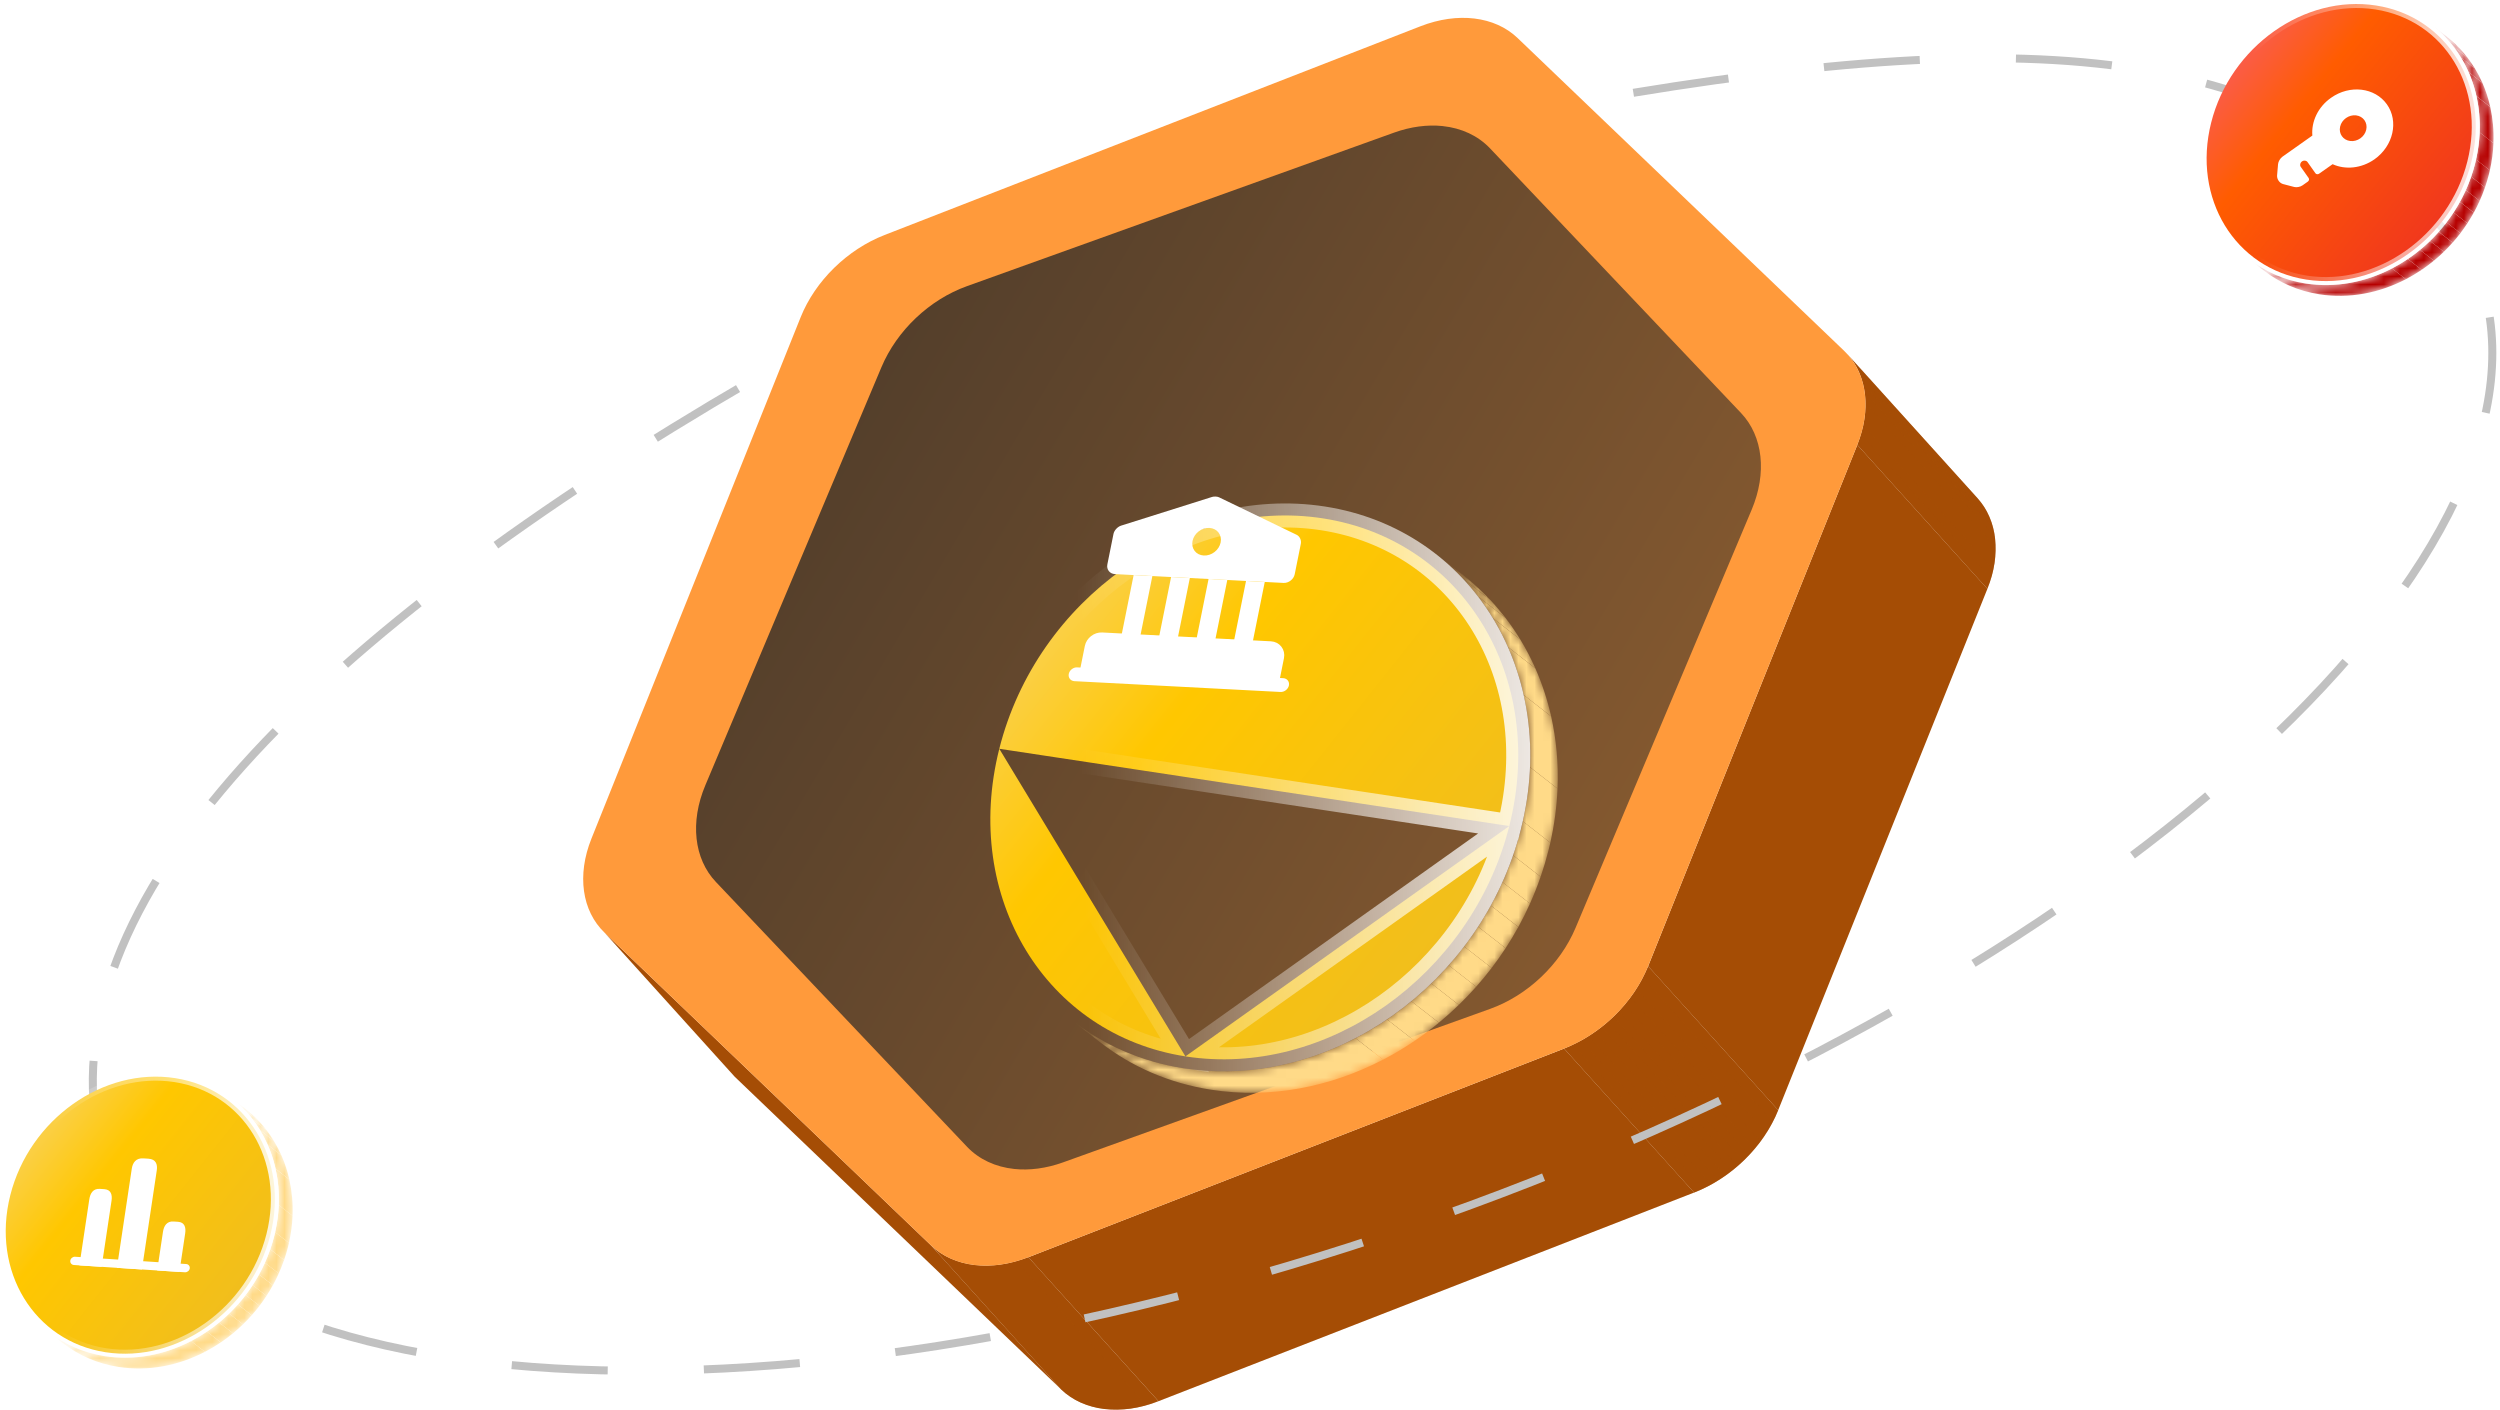 <svg width="312" height="176" viewBox="0 0 312 176" fill="none" xmlns="http://www.w3.org/2000/svg">
<g clip-path="url(#clip0_3742_10755)">
<mask id="mask0_3742_10755" style="mask-type:luminance" maskUnits="userSpaceOnUse" x="75" y="115" width="17" height="20">
<path d="M91.275 133.948L75.043 115.978C75.177 116.124 75.314 116.268 75.46 116.407L91.692 134.377C91.548 134.238 91.409 134.097 91.275 133.948Z" fill="white"/>
</mask>
<g mask="url(#mask0_3742_10755)">
<path d="M75.46 116.407L91.692 134.377C91.548 134.238 91.409 134.097 91.275 133.948L75.043 115.978C75.177 116.124 75.314 116.268 75.46 116.407Z" fill="#2D4800"/>
</g>
<path d="M116.206 155.435L132.44 173.405L91.693 134.377L75.461 116.407L116.206 155.435Z" fill="#A54D05"/>
<path d="M230.562 44.208L246.795 62.178C249.277 64.926 249.757 69.176 248.028 73.485L231.796 55.514C233.525 51.206 233.047 46.956 230.562 44.208Z" fill="#A54D05"/>
<mask id="mask1_3742_10755" style="mask-type:luminance" maskUnits="userSpaceOnUse" x="230" y="44" width="20" height="30">
<path d="M230.562 44.208L246.795 62.178C249.277 64.926 249.757 69.176 248.028 73.485L231.796 55.514C233.525 51.206 233.047 46.956 230.562 44.208Z" fill="white"/>
</mask>
<g mask="url(#mask1_3742_10755)">
<path d="M230.562 44.208L246.795 62.178C246.855 62.246 246.916 62.315 246.975 62.385L230.743 44.415C230.684 44.344 230.623 44.276 230.562 44.208Z" fill="#A54D05"/>
<path d="M230.742 44.412L246.974 62.383C247.133 62.571 247.281 62.763 247.423 62.963L231.191 44.993C231.049 44.793 230.901 44.6 230.742 44.412Z" fill="#A54D05"/>
<path d="M231.188 44.995L247.42 62.966C247.561 63.168 247.695 63.375 247.819 63.59L231.587 45.619C231.463 45.405 231.331 45.197 231.188 44.995Z" fill="#A54D05"/>
<path d="M231.59 45.619L247.822 63.59C247.951 63.812 248.068 64.041 248.178 64.275L231.946 46.305C231.836 46.071 231.719 45.841 231.59 45.619Z" fill="#A54D05"/>
<path d="M231.945 46.304L248.177 64.275C248.292 64.521 248.394 64.775 248.487 65.033L232.255 47.063C232.162 46.804 232.06 46.551 231.945 46.304Z" fill="#A54D05"/>
<path d="M232.254 47.06L248.486 65.031C248.586 65.311 248.674 65.602 248.747 65.894L232.515 47.923C232.442 47.628 232.354 47.341 232.254 47.06Z" fill="#A54D05"/>
<path d="M232.516 47.926L248.748 65.897C248.831 66.231 248.899 66.572 248.948 66.918L232.716 48.948C232.667 48.599 232.599 48.26 232.516 47.926Z" fill="#A54D05"/>
<path d="M232.715 48.948L248.947 66.918C249.008 67.355 249.044 67.803 249.052 68.259L232.82 50.289C232.812 49.833 232.778 49.387 232.715 48.948Z" fill="#A54D05"/>
<path d="M232.819 50.289L249.052 68.259C249.066 69.162 248.974 70.098 248.771 71.051L232.539 53.081C232.741 52.127 232.834 51.191 232.819 50.289Z" fill="#A54D05"/>
<path d="M232.543 53.081L248.775 71.051C248.694 71.429 248.597 71.812 248.482 72.195L232.25 54.224C232.365 53.841 232.462 53.461 232.543 53.081Z" fill="#A54D05"/>
<path d="M232.246 54.222L248.479 72.192C248.349 72.621 248.198 73.053 248.025 73.485L231.793 55.514C231.966 55.082 232.117 54.651 232.246 54.222Z" fill="#A54D05"/>
</g>
<path d="M128.339 156.9L144.571 174.871C142.237 175.78 139.914 176.095 137.819 175.841C135.725 175.588 133.857 174.769 132.435 173.406L116.203 155.435C117.625 156.798 119.492 157.617 121.587 157.871C123.682 158.124 126.005 157.81 128.339 156.9Z" fill="#A54D05"/>
<mask id="mask2_3742_10755" style="mask-type:luminance" maskUnits="userSpaceOnUse" x="116" y="155" width="29" height="21">
<path d="M128.339 156.9L144.571 174.871C142.237 175.78 139.914 176.095 137.819 175.841C135.725 175.588 133.857 174.769 132.435 173.406L116.203 155.435C117.625 156.798 119.492 157.617 121.587 157.871C123.682 158.124 126.005 157.81 128.339 156.9Z" fill="white"/>
</mask>
<g mask="url(#mask2_3742_10755)">
<path d="M128.342 156.9L144.574 174.871C144.574 174.871 144.554 174.878 144.545 174.883L128.312 156.913C128.312 156.913 128.332 156.905 128.342 156.9Z" fill="#A54D05"/>
<path d="M128.312 156.913L144.544 174.883C144.049 175.076 143.554 175.239 143.064 175.378L126.832 157.408C127.325 157.269 127.817 157.105 128.312 156.913Z" fill="#A54D05"/>
<path d="M126.831 157.408L143.063 175.378C141.246 175.89 139.464 176.041 137.823 175.841C135.728 175.588 133.861 174.769 132.439 173.406L116.207 155.435C117.629 156.798 119.496 157.617 121.591 157.871C123.232 158.068 125.014 157.92 126.831 157.408Z" fill="#A54D05"/>
</g>
<path d="M231.793 55.514L248.028 73.485L221.916 138.554L205.684 120.584L231.793 55.514Z" fill="#A54D05"/>
<path d="M195.199 130.859L211.431 148.829L144.574 174.871L128.34 156.9L195.199 130.859Z" fill="#A54D05"/>
<path d="M205.684 120.584L221.916 138.554C220.095 143.095 216.098 147.011 211.431 148.83L195.199 130.859C199.866 129.04 203.863 125.124 205.684 120.584Z" fill="#A54D05"/>
<mask id="mask3_3742_10755" style="mask-type:luminance" maskUnits="userSpaceOnUse" x="195" y="120" width="27" height="29">
<path d="M205.684 120.584L221.916 138.554C220.095 143.095 216.098 147.011 211.431 148.83L195.199 130.859C199.866 129.04 203.863 125.124 205.684 120.584Z" fill="white"/>
</mask>
<g mask="url(#mask3_3742_10755)">
<path d="M205.686 120.584L221.918 138.554C221.718 139.054 221.491 139.544 221.24 140.027L205.008 122.057C205.259 121.574 205.486 121.084 205.686 120.584Z" fill="#A54D05"/>
<path d="M205.005 122.056L221.237 140.027C220.996 140.49 220.732 140.946 220.447 141.39L204.215 123.419C204.5 122.976 204.763 122.52 205.005 122.056Z" fill="#A54D05"/>
<path d="M204.214 123.42L220.446 141.39C220.215 141.751 219.971 142.105 219.713 142.451L203.48 124.48C203.739 124.134 203.983 123.78 204.214 123.42Z" fill="#A54D05"/>
<path d="M203.481 124.483L219.713 142.453C219.486 142.758 219.252 143.056 219.005 143.346L202.773 125.375C203.017 125.085 203.254 124.787 203.481 124.483Z" fill="#A54D05"/>
<path d="M202.777 125.373L219.009 143.343C218.78 143.614 218.544 143.88 218.302 144.141L202.07 126.17C202.314 125.912 202.551 125.646 202.777 125.373Z" fill="#A54D05"/>
<path d="M202.067 126.17L218.3 144.141C218.068 144.387 217.831 144.626 217.588 144.86L201.355 126.889C201.599 126.655 201.838 126.416 202.067 126.17Z" fill="#A54D05"/>
<path d="M201.358 126.889L217.59 144.86C217.354 145.087 217.11 145.311 216.861 145.526L200.629 127.555C200.878 127.338 201.121 127.116 201.358 126.889Z" fill="#A54D05"/>
<path d="M200.627 127.555L216.859 145.526C216.613 145.74 216.362 145.947 216.103 146.147L199.871 128.177C200.127 127.977 200.381 127.767 200.627 127.555Z" fill="#A54D05"/>
<path d="M199.872 128.177L216.104 146.147C215.846 146.35 215.582 146.545 215.314 146.735L199.082 128.764C199.35 128.577 199.614 128.379 199.872 128.177Z" fill="#A54D05"/>
<path d="M199.081 128.764L215.313 146.735C215.038 146.928 214.757 147.115 214.474 147.293L198.242 129.323C198.527 129.145 198.805 128.957 199.081 128.764Z" fill="#A54D05"/>
<path d="M198.241 129.323L214.473 147.293C214.175 147.479 213.875 147.657 213.568 147.827L197.336 129.857C197.641 129.689 197.943 129.511 198.241 129.323Z" fill="#A54D05"/>
<path d="M197.338 129.854L213.57 147.825C213.238 148.008 212.902 148.181 212.56 148.342L196.328 130.371C196.669 130.21 197.006 130.037 197.338 129.854Z" fill="#A54D05"/>
<path d="M196.331 130.371L212.563 148.342C212.19 148.517 211.814 148.681 211.431 148.829L195.199 130.859C195.582 130.71 195.958 130.547 196.331 130.371Z" fill="#A54D05"/>
</g>
<path d="M184.012 2.312C186.107 2.566 187.975 3.385 189.396 4.748L230.143 43.779C232.987 46.5 233.616 50.977 231.794 55.517L205.682 120.586C203.861 125.127 199.864 129.043 195.197 130.862L128.34 156.903C126.007 157.813 123.683 158.127 121.588 157.874C119.494 157.62 117.626 156.801 116.205 155.438L75.46 116.407C72.617 113.683 71.988 109.207 73.809 104.666L99.919 39.597C101.74 35.057 105.737 31.141 110.404 29.324L177.263 3.283C179.597 2.373 181.92 2.059 184.015 2.312H184.012Z" fill="#FF9A3B"/>
<path d="M180.05 15.735C182.382 15.981 184.449 16.925 185.961 18.52L217.284 51.547C220.03 54.441 220.534 59.04 218.608 63.614L196.626 115.805C194.7 120.379 190.635 124.229 185.966 125.907L132.659 145.067C130.559 145.821 128.484 146.086 126.582 145.887C124.251 145.643 122.186 144.699 120.674 143.104L89.347 110.072C86.601 107.178 86.099 102.577 88.025 98.005L110.007 45.817C111.933 41.243 115.998 37.392 120.669 35.715L173.977 16.552C176.074 15.799 178.151 15.535 180.05 15.733V15.735Z" fill="url(#paint0_linear_3742_10755)"/>
<g filter="url(#filter0_d_3742_10755)">
<mask id="mask4_3742_10755" style="mask-type:luminance" maskUnits="userSpaceOnUse" x="127" y="46" width="62" height="68">
<path d="M173.19 46.13L176.624 48.807C186.169 56.245 190.72 69.348 187.249 83.132C182.374 102.49 163.522 115.86 145.144 112.996C139.85 112.172 135.174 110.091 131.313 107.082L127.879 104.405C131.74 107.413 136.416 109.494 141.709 110.319C160.088 113.183 178.94 99.813 183.814 80.455C187.285 66.67 182.735 53.568 173.19 46.13Z" fill="white"/>
</mask>
<g mask="url(#mask4_3742_10755)">
<path d="M173.191 46.13L176.626 48.807C177.087 49.165 177.536 49.538 177.972 49.921L174.538 47.244C174.101 46.858 173.653 46.488 173.191 46.13Z" fill="#FFDA88"/>
<path d="M174.535 47.246L177.969 49.924C178.666 50.537 179.331 51.18 179.964 51.855L176.53 49.178C175.897 48.503 175.229 47.86 174.535 47.246Z" fill="#FFDA88"/>
<path d="M176.531 49.178L179.966 51.855C180.64 52.572 181.278 53.325 181.879 54.106L178.445 51.428C177.844 50.645 177.206 49.894 176.531 49.178Z" fill="#FFDA88"/>
<path d="M178.445 51.428L181.88 54.105C182.542 54.969 183.16 55.87 183.732 56.807L180.297 54.13C179.728 53.195 179.11 52.292 178.445 51.428Z" fill="#FFDA88"/>
<path d="M180.297 54.13L183.731 56.807C184.433 57.958 185.061 59.161 185.61 60.407L182.176 57.73C181.624 56.483 180.996 55.281 180.297 54.13Z" fill="#FFDA88"/>
<path d="M182.176 57.73L185.61 60.408C186.452 62.31 187.111 64.317 187.582 66.403L184.148 63.726C183.68 61.64 183.017 59.632 182.176 57.73Z" fill="#FFDA88"/>
<path d="M184.148 63.726L187.583 66.403C188.228 69.277 188.508 72.303 188.38 75.417L184.946 72.74C185.073 69.625 184.794 66.599 184.148 63.726Z" fill="#FFDA88"/>
<path d="M184.943 72.74L188.378 75.417C188.287 77.63 187.992 79.891 187.477 82.171L184.043 79.493C184.558 77.213 184.852 74.953 184.943 72.74Z" fill="#FFDA88"/>
<path d="M184.045 79.493L187.48 82.171C187.408 82.492 187.33 82.811 187.249 83.133C186.967 84.249 186.641 85.346 186.27 86.419L182.836 83.741C183.206 82.666 183.535 81.569 183.815 80.455C183.896 80.134 183.972 79.812 184.045 79.493Z" fill="#FFDA88"/>
<path d="M182.835 83.744L186.269 86.421C185.874 87.562 185.43 88.679 184.942 89.769L181.508 87.091C181.998 86.001 182.442 84.885 182.835 83.744Z" fill="#FFDA88"/>
<path d="M181.509 87.091L184.944 89.769C184.497 90.765 184.012 91.737 183.489 92.686L180.055 90.009C180.577 89.059 181.063 88.087 181.509 87.091Z" fill="#FFDA88"/>
<path d="M180.052 90.009L183.486 92.686C182.988 93.592 182.458 94.473 181.899 95.332L178.465 92.654C179.024 91.795 179.556 90.914 180.052 90.009Z" fill="#FFDA88"/>
<path d="M178.464 92.654L181.899 95.332C181.347 96.178 180.765 97.001 180.157 97.798L176.723 95.121C177.331 94.323 177.912 93.501 178.464 92.654Z" fill="#FFDA88"/>
<path d="M176.724 95.121L180.158 97.798C179.542 98.606 178.897 99.388 178.227 100.144L174.793 97.467C175.463 96.711 176.105 95.928 176.724 95.121Z" fill="#FFDA88"/>
<path d="M174.794 97.464L178.228 100.142C177.531 100.927 176.808 101.683 176.059 102.409L172.625 99.732C173.373 99.005 174.097 98.25 174.794 97.464Z" fill="#FFDA88"/>
<path d="M172.624 99.732L176.058 102.409C175.256 103.185 174.427 103.928 173.571 104.633L170.137 101.955C170.993 101.251 171.824 100.51 172.624 99.732Z" fill="#FFDA88"/>
<path d="M170.137 101.956L173.572 104.633C172.593 105.438 171.582 106.194 170.54 106.901L167.105 104.223C168.148 103.519 169.159 102.761 170.137 101.956Z" fill="#FFDA88"/>
<path d="M167.106 104.223L170.54 106.901C169.272 107.759 167.959 108.542 166.61 109.244L163.176 106.567C164.525 105.865 165.837 105.082 167.106 104.223Z" fill="#FFDA88"/>
<path d="M163.174 106.564L166.608 109.242C160.005 112.675 152.537 114.147 145.144 112.996C139.85 112.172 135.174 110.091 131.313 107.082L127.879 104.405C131.74 107.413 136.416 109.494 141.709 110.319C149.101 111.47 156.568 109.997 163.174 106.564Z" fill="#FFDA88"/>
</g>
<path d="M182.361 80.089L182.361 80.089C187.051 61.471 176.527 44.408 159.133 41.697C141.602 38.966 123.42 51.753 118.711 70.448L182.361 80.089ZM182.361 80.089C177.655 98.781 159.471 111.568 141.942 108.837M182.361 80.089L141.942 108.837M141.942 108.837C124.547 106.126 114.024 89.063 118.711 70.448L141.942 108.837Z" fill="url(#paint1_linear_3742_10755)" stroke="url(#paint2_linear_3742_10755)" stroke-width="3"/>
</g>
<path d="M159.504 81.993L158.812 85.436L135.428 84.21L136.121 80.767C136.248 80.136 136.878 79.647 137.521 79.681L158.566 80.784C159.209 80.817 159.631 81.361 159.504 81.993Z" fill="white" stroke="white" stroke-width="1.5" stroke-miterlimit="10" stroke-linecap="round" stroke-linejoin="round"/>
<path d="M143.815 71.891L141.477 71.769L139.861 79.803L142.199 79.926L143.815 71.891Z" fill="white"/>
<path d="M148.491 72.136L146.152 72.014L144.537 80.049L146.875 80.171L148.491 72.136Z" fill="white"/>
<path d="M153.166 72.382L150.828 72.259L149.212 80.294L151.551 80.416L153.166 72.382Z" fill="white"/>
<path d="M157.842 72.626L155.504 72.504L153.888 80.538L156.227 80.661L157.842 72.626Z" fill="white"/>
<path d="M159.807 86.358L134.085 85.01C133.606 84.985 133.287 84.574 133.382 84.103C133.476 83.633 133.952 83.263 134.432 83.288L160.153 84.636C160.633 84.662 160.952 85.073 160.857 85.543C160.762 86.014 160.286 86.383 159.807 86.358Z" fill="white"/>
<path d="M161.825 66.746L152.134 62.062C151.918 61.958 151.521 61.938 151.269 62.017L139.915 65.598C139.474 65.737 139.052 66.19 138.964 66.626L138.198 70.437C138.071 71.069 138.493 71.612 139.136 71.646L160.181 72.749C160.824 72.783 161.454 72.294 161.581 71.663L162.347 67.852C162.435 67.416 162.202 66.928 161.825 66.746ZM150.236 69.328C149.265 69.277 148.636 68.467 148.828 67.515C149.02 66.562 149.958 65.834 150.928 65.885C151.898 65.936 152.527 66.746 152.336 67.698C152.144 68.651 151.206 69.379 150.236 69.328Z" fill="white"/>
</g>
<path d="M203.844 11.581C259.41 2.482 289.471 6.796 309.29 33.984C321.846 68.071 265.599 120.172 183.659 150.354C101.719 180.537 25.115 177.372 12.56 143.285C5.199 112.597 40.102 78.744 93.835 47.478" stroke="#C1C1C1" stroke-dasharray="12 12"/>
<mask id="mask5_3742_10755" style="mask-type:luminance" maskUnits="userSpaceOnUse" x="6" y="137" width="31" height="34">
<path d="M28.884 137.027L30.609 138.371C35.402 142.105 37.688 148.682 35.944 155.602C33.496 165.32 24.029 172.031 14.799 170.594C12.141 170.18 9.793 169.135 7.854 167.625L6.129 166.28C8.068 167.791 10.416 168.836 13.075 169.249C22.304 170.687 31.772 163.976 34.22 154.258C35.963 147.338 33.678 140.761 28.884 137.027Z" fill="white"/>
</mask>
<g mask="url(#mask5_3742_10755)">
<path d="M28.879 137.026L30.604 138.37C30.835 138.55 31.061 138.737 31.28 138.93L29.555 137.586C29.336 137.392 29.11 137.206 28.879 137.026Z" fill="#FFDA88"/>
<path d="M29.562 137.587L31.287 138.931C31.637 139.239 31.971 139.561 32.289 139.9L30.564 138.556C30.246 138.217 29.911 137.895 29.562 137.587Z" fill="#FFDA88"/>
<path d="M30.566 138.557L32.291 139.901C32.63 140.261 32.95 140.639 33.252 141.031L31.527 139.686C31.226 139.293 30.905 138.916 30.566 138.557Z" fill="#FFDA88"/>
<path d="M31.523 139.686L33.248 141.03C33.581 141.464 33.891 141.916 34.178 142.386L32.454 141.042C32.168 140.573 31.857 140.12 31.523 139.686Z" fill="#FFDA88"/>
<path d="M32.453 141.043L34.178 142.387C34.53 142.965 34.846 143.568 35.121 144.194L33.397 142.85C33.12 142.224 32.804 141.621 32.453 141.043Z" fill="#FFDA88"/>
<path d="M33.398 142.85L35.123 144.194C35.546 145.149 35.877 146.157 36.114 147.204L34.389 145.86C34.154 144.812 33.821 143.805 33.398 142.85Z" fill="#FFDA88"/>
<path d="M34.383 145.859L36.108 147.203C36.431 148.646 36.572 150.165 36.508 151.728L34.783 150.384C34.847 148.821 34.707 147.302 34.383 145.859Z" fill="#FFDA88"/>
<path d="M34.788 150.385L36.513 151.729C36.467 152.84 36.319 153.974 36.061 155.119L34.336 153.775C34.595 152.63 34.742 151.496 34.788 150.385Z" fill="#FFDA88"/>
<path d="M34.338 153.775L36.062 155.119C36.027 155.28 35.987 155.44 35.947 155.602C35.805 156.162 35.641 156.713 35.455 157.251L33.73 155.907C33.916 155.368 34.082 154.817 34.222 154.258C34.263 154.096 34.301 153.935 34.338 153.775Z" fill="#FFDA88"/>
<path d="M33.725 155.908L35.45 157.252C35.252 157.825 35.029 158.386 34.783 158.933L33.059 157.589C33.305 157.042 33.528 156.481 33.725 155.908Z" fill="#FFDA88"/>
<path d="M33.063 157.589L34.787 158.933C34.563 159.433 34.319 159.921 34.057 160.398L32.332 159.054C32.594 158.577 32.838 158.089 33.063 157.589Z" fill="#FFDA88"/>
<path d="M32.328 159.053L34.053 160.398C33.803 160.852 33.537 161.294 33.256 161.726L31.531 160.382C31.812 159.95 32.08 159.508 32.328 159.053Z" fill="#FFDA88"/>
<path d="M31.531 160.381L33.256 161.725C32.978 162.15 32.687 162.563 32.381 162.963L30.656 161.619C30.962 161.219 31.254 160.806 31.531 160.381Z" fill="#FFDA88"/>
<path d="M30.661 161.62L32.386 162.964C32.077 163.369 31.752 163.762 31.416 164.141L29.691 162.797C30.028 162.418 30.351 162.025 30.661 161.62Z" fill="#FFDA88"/>
<path d="M29.687 162.796L31.411 164.14C31.061 164.534 30.698 164.914 30.322 165.278L28.598 163.934C28.973 163.57 29.337 163.19 29.687 162.796Z" fill="#FFDA88"/>
<path d="M28.601 163.934L30.326 165.278C29.923 165.668 29.506 166.041 29.076 166.395L27.352 165.051C27.782 164.697 28.199 164.325 28.601 163.934Z" fill="#FFDA88"/>
<path d="M27.351 165.051L29.076 166.395C28.584 166.799 28.076 167.178 27.553 167.533L25.828 166.189C26.352 165.836 26.859 165.455 27.351 165.051Z" fill="#FFDA88"/>
<path d="M25.825 166.188L27.55 167.533C26.913 167.964 26.254 168.357 25.576 168.709L23.852 167.365C24.529 167.013 25.188 166.62 25.825 166.188Z" fill="#FFDA88"/>
<path d="M23.854 167.364L25.579 168.708C22.262 170.431 18.512 171.17 14.799 170.593C12.141 170.179 9.793 169.134 7.854 167.624L6.129 166.28C8.068 167.79 10.416 168.835 13.075 169.249C16.787 169.826 20.537 169.087 23.854 167.364Z" fill="#FFDA88"/>
</g>
<path d="M33.738 154.136L33.738 154.136C31.346 163.632 22.102 170.15 13.155 168.756C4.253 167.369 -1.104 158.643 1.282 149.173C3.675 139.676 12.918 133.159 21.866 134.552C30.768 135.939 36.125 144.665 33.738 154.136Z" fill="url(#paint3_linear_3742_10755)" stroke="url(#paint4_linear_3742_10755)"/>
<mask id="mask6_3742_10755" style="mask-type:luminance" maskUnits="userSpaceOnUse" x="280" y="3" width="32" height="34">
<path d="M303.556 3.164L305.281 4.508C310.074 8.242 312.359 14.819 310.616 21.739C308.168 31.456 298.701 38.168 289.471 36.73C286.813 36.316 284.465 35.272 282.526 33.761L280.801 32.417C282.74 33.928 285.088 34.972 287.746 35.386C296.976 36.824 306.444 30.112 308.892 20.395C310.635 13.475 308.35 6.898 303.556 3.164Z" fill="white"/>
</mask>
<g mask="url(#mask6_3742_10755)">
<path d="M303.551 3.164L305.276 4.508C305.507 4.687 305.733 4.875 305.952 5.067L304.227 3.723C304.008 3.529 303.782 3.343 303.551 3.164Z" fill="#B60000"/>
<path d="M304.234 3.724L305.959 5.068C306.309 5.376 306.643 5.699 306.961 6.037L305.236 4.693C304.918 4.355 304.583 4.032 304.234 3.724Z" fill="#B60000"/>
<path d="M305.238 4.693L306.963 6.037C307.302 6.397 307.622 6.775 307.924 7.167L306.199 5.823C305.897 5.43 305.577 5.053 305.238 4.693Z" fill="#B60000"/>
<path d="M306.195 5.823L307.92 7.167C308.253 7.601 308.563 8.053 308.85 8.524L307.125 7.18C306.84 6.71 306.529 6.257 306.195 5.823Z" fill="#B60000"/>
<path d="M307.129 7.179L308.854 8.523C309.206 9.101 309.521 9.705 309.797 10.331L308.073 8.986C307.795 8.361 307.48 7.757 307.129 7.179Z" fill="#B60000"/>
<path d="M308.07 8.986L309.795 10.33C310.218 11.285 310.549 12.293 310.786 13.34L309.061 11.996C308.825 10.949 308.493 9.941 308.07 8.986Z" fill="#B60000"/>
<path d="M309.055 11.997L310.779 13.341C311.103 14.783 311.244 16.302 311.18 17.866L309.455 16.521C309.519 14.958 309.379 13.439 309.055 11.997Z" fill="#B60000"/>
<path d="M309.46 16.522L311.185 17.866C311.139 18.977 310.991 20.112 310.733 21.256L309.008 19.912C309.267 18.768 309.414 17.633 309.46 16.522Z" fill="#B60000"/>
<path d="M309.01 19.912L310.734 21.256C310.699 21.417 310.659 21.578 310.619 21.739C310.477 22.299 310.313 22.85 310.127 23.388L308.402 22.044C308.588 21.505 308.753 20.954 308.894 20.395C308.935 20.233 308.973 20.072 309.01 19.912Z" fill="#B60000"/>
<path d="M308.401 22.046L310.126 23.39C309.927 23.963 309.704 24.523 309.459 25.07L307.734 23.726C307.981 23.179 308.204 22.619 308.401 22.046Z" fill="#B60000"/>
<path d="M307.734 23.726L309.459 25.07C309.235 25.57 308.991 26.058 308.729 26.534L307.004 25.19C307.266 24.714 307.51 24.226 307.734 23.726Z" fill="#B60000"/>
<path d="M307 25.191L308.725 26.535C308.475 26.989 308.209 27.432 307.928 27.863L306.203 26.519C306.484 26.087 306.751 25.645 307 25.191Z" fill="#B60000"/>
<path d="M306.203 26.519L307.928 27.863C307.65 28.288 307.358 28.7 307.053 29.101L305.328 27.757C305.634 27.356 305.926 26.944 306.203 26.519Z" fill="#B60000"/>
<path d="M305.333 27.757L307.058 29.101C306.748 29.506 306.424 29.899 306.088 30.279L304.363 28.935C304.7 28.555 305.022 28.162 305.333 27.757Z" fill="#B60000"/>
<path d="M304.359 28.933L306.083 30.277C305.733 30.671 305.37 31.051 304.994 31.416L303.27 30.071C303.645 29.707 304.009 29.327 304.359 28.933Z" fill="#B60000"/>
<path d="M303.273 30.072L304.997 31.416C304.595 31.805 304.178 32.178 303.748 32.532L302.023 31.188C302.453 30.834 302.871 30.462 303.273 30.072Z" fill="#B60000"/>
<path d="M302.023 31.188L303.747 32.532C303.256 32.936 302.748 33.316 302.225 33.67L300.5 32.326C301.024 31.973 301.531 31.592 302.023 31.188Z" fill="#B60000"/>
<path d="M300.497 32.326L302.222 33.67C301.585 34.101 300.926 34.494 300.248 34.846L298.523 33.502C299.201 33.15 299.86 32.757 300.497 32.326Z" fill="#B60000"/>
<path d="M298.526 33.501L300.251 34.845C296.934 36.569 293.184 37.308 289.471 36.73C286.813 36.316 284.465 35.271 282.526 33.761L280.801 32.417C282.74 33.927 285.088 34.972 287.746 35.386C291.458 35.964 295.208 35.225 298.526 33.501Z" fill="#B60000"/>
</g>
<path d="M308.41 20.272L308.41 20.272C306.018 29.767 296.773 36.285 287.827 34.892C278.925 33.505 273.568 24.779 275.953 15.309C278.347 5.812 287.59 -0.706 296.538 0.688C305.44 2.075 310.797 10.801 308.41 20.272Z" fill="url(#paint5_linear_3742_10755)" stroke="url(#paint6_linear_3742_10755)"/>
<path d="M23.083 158.781L9.217 157.872C8.933 157.854 8.732 157.605 8.774 157.323C8.817 157.041 9.087 156.823 9.372 156.842L23.238 157.751C23.522 157.769 23.723 158.018 23.68 158.3C23.638 158.582 23.367 158.8 23.083 158.781Z" fill="white"/>
<path d="M16.446 145.857L14.591 158.225L17.711 158.429L19.566 146.061C19.68 145.305 19.46 144.666 18.524 144.605L17.9 144.564C16.964 144.503 16.56 145.101 16.446 145.857Z" fill="white"/>
<path d="M11.145 149.673L9.909 157.918L12.682 158.1L13.919 149.854C14.032 149.099 13.848 148.462 13.015 148.407L12.461 148.371C11.629 148.317 11.259 148.917 11.145 149.673Z" fill="white"/>
<path d="M20.337 153.744L19.616 158.554L22.389 158.736L23.11 153.926C23.224 153.17 23.039 152.534 22.207 152.479L21.652 152.443C20.82 152.388 20.45 152.989 20.337 153.744Z" fill="white"/>
<path d="M297.89 13.027C296.39 10.911 293.262 10.541 290.918 12.202C289.271 13.354 288.438 15.194 288.582 16.919L284.836 19.565C284.572 19.757 284.325 20.168 284.301 20.48L284.18 21.898C284.147 22.368 284.484 22.855 284.939 22.974L286.316 23.334C286.619 23.416 287.087 23.327 287.36 23.129L288.013 22.668C288.171 22.561 288.218 22.357 288.116 22.213L287.134 20.822C286.987 20.614 287.057 20.307 287.288 20.144C287.519 19.981 287.832 20.018 287.979 20.226L288.966 21.624C289.062 21.76 289.271 21.785 289.422 21.678L291.11 20.491C292.68 21.209 294.694 21.034 296.335 19.881C298.685 18.22 299.384 15.142 297.89 13.027ZM293.313 17.598C292.414 17.491 291.846 16.688 292.047 15.805C292.247 14.922 293.14 14.292 294.039 14.398C294.939 14.505 295.506 15.308 295.305 16.191C295.105 17.074 294.212 17.704 293.313 17.598Z" fill="white"/>
<defs>
<filter id="filter0_d_3742_10755" x="100.098" y="39.829" width="116.309" height="118.553" filterUnits="userSpaceOnUse" color-interpolation-filters="sRGB">
<feFlood flood-opacity="0" result="BackgroundImageFix"/>
<feColorMatrix in="SourceAlpha" type="matrix" values="0 0 0 0 0 0 0 0 0 0 0 0 0 0 0 0 0 0 127 0" result="hardAlpha"/>
<feOffset dx="6" dy="23"/>
<feGaussianBlur stdDeviation="11"/>
<feComposite in2="hardAlpha" operator="out"/>
<feColorMatrix type="matrix" values="0 0 0 0 0.658 0 0 0 0 0.515 0 0 0 0 0.044 0 0 0 0.47 0"/>
<feBlend mode="normal" in2="BackgroundImageFix" result="effect1_dropShadow_3742_10755"/>
<feBlend mode="normal" in="SourceGraphic" in2="effect1_dropShadow_3742_10755" result="shape"/>
</filter>
<linearGradient id="paint0_linear_3742_10755" x1="440.11" y1="265.887" x2="8.528" y2="10.693" gradientUnits="userSpaceOnUse">
<stop stop-color="#FF9A3B"/>
<stop offset="1" stop-color="#272727"/>
</linearGradient>
<linearGradient id="paint1_linear_3742_10755" x1="120.85" y1="52.225" x2="194.608" y2="110.901" gradientUnits="userSpaceOnUse">
<stop stop-color="#F9D25C"/>
<stop offset="0.255" stop-color="#FFC700"/>
<stop offset="1" stop-color="#E9B92D"/>
</linearGradient>
<linearGradient id="paint2_linear_3742_10755" x1="194.195" y1="77.844" x2="129.114" y2="79.497" gradientUnits="userSpaceOnUse">
<stop stop-color="white"/>
<stop offset="1" stop-color="white" stop-opacity="0"/>
</linearGradient>
<linearGradient id="paint3_linear_3742_10755" x1="2.601" y1="140.087" x2="39.631" y2="169.557" gradientUnits="userSpaceOnUse">
<stop stop-color="#F9D25C"/>
<stop offset="0.255" stop-color="#FFC700"/>
<stop offset="1" stop-color="#E9B92D"/>
</linearGradient>
<linearGradient id="paint4_linear_3742_10755" x1="39.435" y1="152.948" x2="6.752" y2="153.778" gradientUnits="userSpaceOnUse">
<stop stop-color="white"/>
<stop offset="1" stop-color="white" stop-opacity="0"/>
</linearGradient>
<linearGradient id="paint5_linear_3742_10755" x1="277.273" y1="6.223" x2="314.303" y2="35.693" gradientUnits="userSpaceOnUse">
<stop stop-color="#F95C5C"/>
<stop offset="0.255" stop-color="#FF5C00"/>
<stop offset="0.927" stop-color="#EB2929"/>
<stop offset="1" stop-color="#E9B92D"/>
</linearGradient>
<linearGradient id="paint6_linear_3742_10755" x1="314.107" y1="19.084" x2="281.423" y2="19.914" gradientUnits="userSpaceOnUse">
<stop stop-color="white"/>
<stop offset="1" stop-color="white" stop-opacity="0"/>
</linearGradient>
<clipPath id="clip0_3742_10755">
<rect width="176.275" height="173.698" fill="white" transform="translate(72.781 2.227)"/>
</clipPath>
</defs>
</svg>
